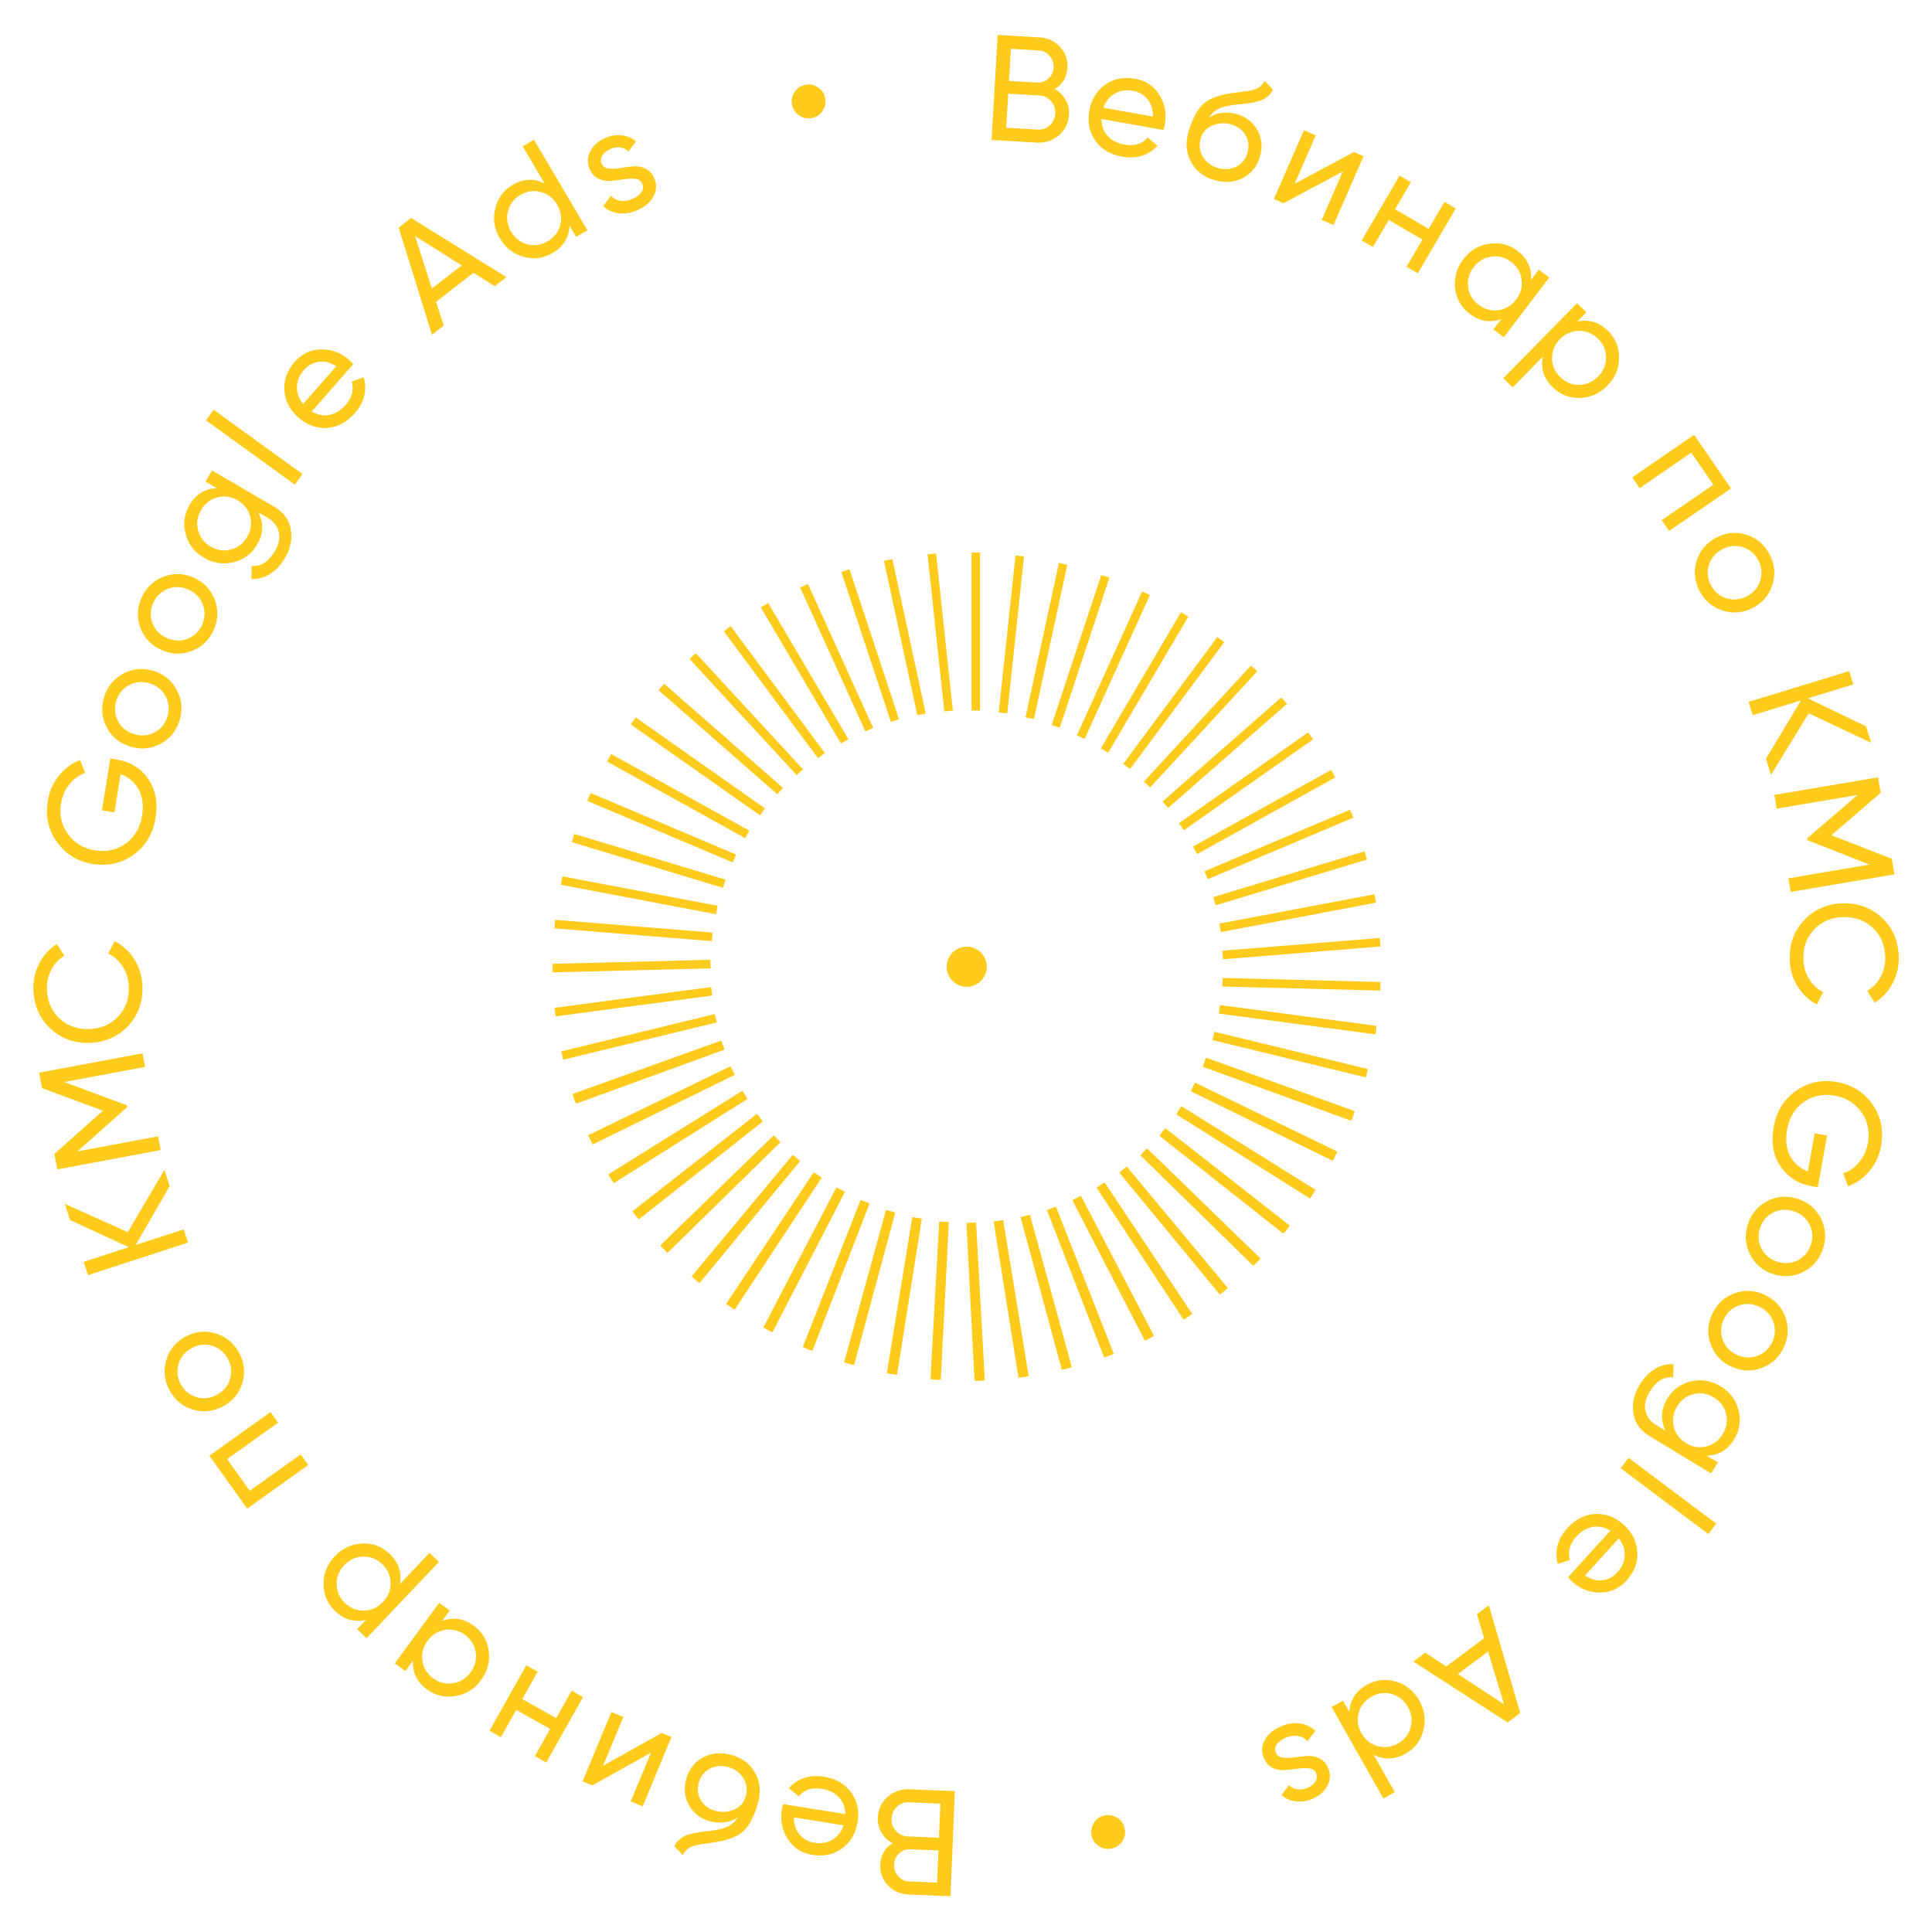 <svg width="180" height="180" viewBox="0 0 180 180" fill="none" xmlns="http://www.w3.org/2000/svg">
<path d="M83.157 171.724C82.718 171.491 82.376 171.168 82.132 170.756C81.878 170.344 81.762 169.877 81.783 169.355C81.816 168.572 82.118 167.925 82.69 167.417C83.262 166.908 83.945 166.67 84.737 166.702L88.962 166.877L88.557 176.669L84.641 176.507C83.876 176.475 83.239 176.192 82.728 175.657C82.218 175.122 81.978 174.477 82.009 173.722C82.045 172.855 82.428 172.188 83.157 171.724ZM84.691 175.29L87.307 175.398L87.43 172.404L84.815 172.296C84.404 172.279 84.053 172.41 83.762 172.687C83.47 172.965 83.315 173.313 83.298 173.733C83.281 174.143 83.411 174.499 83.688 174.8C83.956 175.11 84.29 175.273 84.691 175.29ZM84.687 167.919C84.249 167.901 83.874 168.04 83.563 168.335C83.252 168.631 83.087 169.002 83.069 169.45C83.05 169.888 83.189 170.268 83.484 170.588C83.77 170.908 84.127 171.077 84.556 171.095L87.48 171.215L87.611 168.04L84.687 167.919Z" fill="#FFCC1E"/>
<path d="M78.76 169.012C78.739 168.376 78.534 167.852 78.147 167.44C77.75 167.026 77.224 166.767 76.57 166.662C75.657 166.516 74.94 166.746 74.417 167.353L73.487 166.608C74.327 165.675 75.424 165.316 76.779 165.533C77.876 165.709 78.715 166.193 79.297 166.986C79.868 167.786 80.07 168.712 79.901 169.763C79.734 170.804 79.259 171.616 78.476 172.2C77.692 172.783 76.766 172.989 75.697 172.818C74.683 172.655 73.916 172.164 73.395 171.343C72.864 170.53 72.679 169.622 72.84 168.617C72.868 168.442 72.91 168.264 72.967 168.085L78.76 169.012ZM75.879 171.684C76.524 171.788 77.088 171.689 77.571 171.388C78.052 171.097 78.392 170.655 78.591 170.063L73.974 169.323C73.971 169.994 74.149 170.533 74.509 170.94C74.869 171.348 75.326 171.596 75.879 171.684Z" fill="#FFCC1E"/>
<path d="M68.178 163.51C69.174 163.793 69.903 164.354 70.363 165.193C70.824 166.032 70.908 166.967 70.615 168C70.289 169.149 69.872 169.987 69.364 170.512C68.847 171.035 67.996 171.4 66.812 171.607C66.598 171.643 66.309 171.688 65.945 171.739C65.572 171.789 65.299 171.828 65.126 171.856C64.95 171.894 64.75 171.949 64.526 172.021C64.299 172.102 64.119 172.206 63.986 172.333C63.842 172.467 63.718 172.631 63.614 172.825L62.824 172.018C62.892 171.882 62.966 171.758 63.047 171.645C63.125 171.541 63.225 171.443 63.348 171.352C63.459 171.267 63.558 171.193 63.644 171.13C63.73 171.067 63.863 171.008 64.043 170.953C64.213 170.904 64.339 170.867 64.424 170.842C64.499 170.815 64.649 170.785 64.872 170.751C65.086 170.715 65.234 170.689 65.316 170.673C65.386 170.664 65.552 170.643 65.814 170.611C66.073 170.587 66.233 170.57 66.294 170.558C66.979 170.471 67.503 170.333 67.867 170.146C68.222 169.955 68.52 169.671 68.763 169.294C68.374 169.572 67.94 169.735 67.46 169.783C66.981 169.831 66.526 169.794 66.095 169.672C65.251 169.432 64.618 168.943 64.198 168.202C63.768 167.46 63.682 166.635 63.939 165.728C64.199 164.812 64.729 164.142 65.528 163.719C66.325 163.305 67.208 163.235 68.178 163.51ZM69.264 165.681C68.954 165.167 68.485 164.82 67.857 164.642C67.228 164.463 66.657 164.51 66.143 164.781C65.621 165.05 65.277 165.477 65.111 166.06C64.941 166.662 64.999 167.207 65.287 167.697C65.564 168.192 66.021 168.53 66.658 168.711C67.233 168.874 67.806 168.838 68.377 168.602C68.937 168.373 69.301 167.962 69.469 167.37C69.642 166.759 69.574 166.196 69.264 165.681Z" fill="#FFCC1E"/>
<path d="M55.182 166.343L54.278 165.967L56.965 159.504L58.077 159.966L56.19 164.503L61.657 161.455L62.562 161.831L59.875 168.294L58.763 167.832L60.65 163.295L55.182 166.343Z" fill="#FFCC1E"/>
<path d="M46.667 161.849L45.605 161.252L49.033 155.149L50.095 155.745L48.662 158.296L51.824 160.072L53.256 157.52L54.318 158.116L50.891 164.22L49.829 163.624L51.255 161.085L48.093 159.31L46.667 161.849Z" fill="#FFCC1E"/>
<path d="M37.761 155.692L36.779 154.972L40.921 149.328L41.903 150.049L41.191 151.02C42.227 150.634 43.211 150.783 44.144 151.468C44.934 152.048 45.398 152.828 45.535 153.808C45.666 154.796 45.428 155.704 44.821 156.532C44.214 157.36 43.422 157.855 42.445 158.018C41.463 158.189 40.577 157.984 39.787 157.405C38.854 156.72 38.416 155.825 38.474 154.722L37.761 155.692ZM43.324 152.325C42.752 151.905 42.133 151.746 41.468 151.848C40.797 151.958 40.252 152.299 39.832 152.871C39.413 153.442 39.254 154.061 39.356 154.726C39.453 155.399 39.787 155.946 40.359 156.365C40.923 156.78 41.541 156.932 42.211 156.822C42.877 156.72 43.419 156.383 43.839 155.811C44.259 155.239 44.42 154.617 44.324 153.944C44.221 153.279 43.888 152.739 43.324 152.325Z" fill="#FFCC1E"/>
<path d="M31.224 150.103C30.513 149.429 30.154 148.593 30.147 147.596C30.133 146.607 30.48 145.739 31.186 144.994C31.892 144.249 32.743 143.853 33.739 143.806C34.728 143.766 35.578 144.084 36.289 144.758C37.13 145.554 37.452 146.496 37.257 147.584L40.011 144.677L40.895 145.515L34.154 152.629L33.27 151.791L34.098 150.917C33.022 151.17 32.064 150.899 31.224 150.103ZM35.592 145.717C35.084 145.236 34.494 145.004 33.821 145.022C33.141 145.047 32.558 145.317 32.07 145.832C31.582 146.346 31.347 146.94 31.365 147.613C31.377 148.293 31.637 148.874 32.145 149.355C32.66 149.843 33.257 150.075 33.936 150.05C34.609 150.032 35.189 149.765 35.677 149.25C36.165 148.735 36.403 148.138 36.392 147.458C36.374 146.785 36.107 146.205 35.592 145.717Z" fill="#FFCC1E"/>
<path d="M19.507 135.624L25.203 131.556L25.911 132.547L21.16 135.94L23.268 138.891L28.018 135.498L28.726 136.489L23.03 140.557L19.507 135.624Z" fill="#FFCC1E"/>
<path d="M20.07 124.227C21.038 124.515 21.769 125.109 22.264 126.009C22.758 126.909 22.868 127.844 22.592 128.816C22.312 129.779 21.718 130.51 20.811 131.009C19.903 131.508 18.967 131.618 18.004 131.338C17.036 131.05 16.305 130.456 15.81 129.556C15.316 128.657 15.206 127.721 15.482 126.75C15.757 125.778 16.349 125.043 17.256 124.544C18.164 124.045 19.102 123.939 20.07 124.227ZM21.221 126.582C20.884 125.969 20.392 125.568 19.745 125.38C19.099 125.192 18.465 125.269 17.843 125.611C17.222 125.953 16.817 126.447 16.629 127.093C16.441 127.74 16.516 128.37 16.853 128.983C17.186 129.588 17.675 129.985 18.322 130.173C18.968 130.36 19.602 130.284 20.224 129.942C20.846 129.6 21.25 129.106 21.438 128.46C21.626 127.813 21.553 127.187 21.221 126.582Z" fill="#FFCC1E"/>
<path d="M15.315 108.993L15.809 110.511L12.643 115.987L17.116 114.532L17.519 115.77L8.2 118.801L7.797 117.563L12.004 116.195L6.532 113.676L6.039 112.158L11.903 114.799L15.315 108.993Z" fill="#FFCC1E"/>
<path d="M3.649 99.937L13.281 98.133L13.519 99.399L5.991 100.809L11.825 102.978L11.855 103.144L7.216 107.274L14.73 105.867L14.97 107.147L5.337 108.951L5.066 107.506L9.583 103.484L3.92 101.382L3.649 99.937Z" fill="#FFCC1E"/>
<path d="M13.268 91.797C13.339 93.279 12.908 94.528 11.976 95.545C11.043 96.552 9.863 97.09 8.437 97.159C7.011 97.227 5.785 96.805 4.76 95.891C3.735 94.969 3.186 93.766 3.115 92.284C3.072 91.389 3.247 90.558 3.64 89.792C4.033 89.016 4.583 88.401 5.29 87.947L6.001 89.048C5.474 89.353 5.065 89.794 4.775 90.368C4.475 90.934 4.341 91.552 4.374 92.224C4.428 93.352 4.836 94.257 5.597 94.94C6.358 95.614 7.284 95.924 8.375 95.872C9.457 95.82 10.344 95.422 11.037 94.679C11.73 93.926 12.049 92.986 11.995 91.858C11.963 91.187 11.775 90.584 11.432 90.049C11.078 89.505 10.63 89.106 10.085 88.852L10.674 87.688C11.42 88.064 12.031 88.618 12.505 89.353C12.97 90.087 13.225 90.902 13.268 91.797Z" fill="#FFCC1E"/>
<path d="M10.279 70.663L10.859 70.757C12.122 70.96 13.102 71.563 13.801 72.564C14.491 73.564 14.721 74.778 14.491 76.206C14.253 77.68 13.573 78.823 12.449 79.635C11.318 80.436 10.052 80.724 8.651 80.498C7.251 80.272 6.144 79.602 5.331 78.488C4.51 77.363 4.217 76.073 4.452 74.617C4.596 73.723 4.944 72.938 5.498 72.261C6.042 71.583 6.697 71.098 7.462 70.805L7.934 72.016C7.364 72.207 6.877 72.559 6.473 73.071C6.062 73.572 5.802 74.158 5.693 74.831C5.515 75.937 5.733 76.903 6.346 77.73C6.951 78.555 7.788 79.054 8.856 79.226C9.925 79.398 10.876 79.188 11.709 78.594C12.544 77.991 13.053 77.123 13.235 75.99C13.391 75.022 13.282 74.201 12.909 73.526C12.526 72.85 11.967 72.387 11.233 72.136L10.66 75.688L9.499 75.501L10.279 70.663Z" fill="#FFCC1E"/>
<path d="M16.47 64.274C16.945 65.165 17.036 66.102 16.743 67.086C16.45 68.07 15.862 68.806 14.977 69.292C14.095 69.77 13.157 69.861 12.164 69.566C11.171 69.27 10.436 68.682 9.958 67.8C9.483 66.909 9.392 65.971 9.685 64.987C9.977 64.003 10.566 63.267 11.451 62.781C12.336 62.294 13.275 62.199 14.268 62.494C15.261 62.789 15.995 63.383 16.47 64.274ZM15.602 66.747C15.802 66.076 15.742 65.445 15.421 64.853C15.101 64.261 14.6 63.864 13.92 63.661C13.241 63.459 12.605 63.518 12.013 63.839C11.421 64.159 11.025 64.655 10.825 65.326C10.628 65.988 10.69 66.615 11.011 67.207C11.331 67.799 11.832 68.196 12.511 68.398C13.191 68.601 13.827 68.541 14.419 68.221C15.011 67.9 15.405 67.409 15.602 66.747Z" fill="#FFCC1E"/>
<path d="M19.989 55.826C20.356 56.766 20.336 57.708 19.93 58.651C19.524 59.594 18.853 60.255 17.917 60.635C16.985 61.005 16.044 60.986 15.092 60.576C14.141 60.166 13.479 59.495 13.108 58.563C12.741 57.623 12.761 56.681 13.167 55.738C13.573 54.795 14.244 54.134 15.18 53.754C16.116 53.375 17.059 53.39 18.011 53.8C18.962 54.21 19.622 54.885 19.989 55.826ZM18.837 58.18C19.114 57.537 19.128 56.903 18.879 56.278C18.631 55.652 18.18 55.199 17.529 54.919C16.877 54.638 16.239 54.622 15.614 54.871C14.988 55.12 14.537 55.566 14.26 56.209C13.987 56.843 13.975 57.473 14.223 58.098C14.472 58.724 14.922 59.177 15.574 59.458C16.225 59.738 16.864 59.754 17.489 59.505C18.115 59.256 18.564 58.815 18.837 58.18Z" fill="#FFCC1E"/>
<path d="M19.146 44.869L19.753 43.829L25.544 47.209C26.439 47.731 26.956 48.438 27.095 49.329C27.242 50.225 27.069 51.097 26.575 51.943C26.18 52.62 25.71 53.13 25.165 53.471C24.628 53.817 24.049 53.976 23.427 53.948L23.444 52.726C24.314 52.79 25.036 52.331 25.61 51.347C25.976 50.719 26.098 50.131 25.974 49.583C25.856 49.027 25.51 48.583 24.938 48.249L24.079 47.748C24.575 48.75 24.536 49.743 23.962 50.727C23.459 51.589 22.727 52.14 21.766 52.379C20.805 52.618 19.885 52.481 19.007 51.968C18.128 51.456 17.56 50.725 17.304 49.775C17.039 48.821 17.159 47.913 17.662 47.05C18.241 46.059 19.082 45.534 20.186 45.476L19.146 44.869ZM21.516 51.196C22.167 51.025 22.671 50.633 23.029 50.02C23.386 49.407 23.479 48.776 23.308 48.124C23.137 47.473 22.745 46.969 22.132 46.612C21.528 46.259 20.9 46.168 20.249 46.339C19.598 46.511 19.094 46.903 18.736 47.515C18.379 48.128 18.285 48.76 18.457 49.411C18.628 50.062 19.016 50.564 19.62 50.916C20.233 51.274 20.865 51.367 21.516 51.196Z" fill="#FFCC1E"/>
<path d="M27.471 45.153L19.19 39.164L19.904 38.177L28.185 44.166L27.471 45.153Z" fill="#FFCC1E"/>
<path d="M29.045 38.337C29.595 38.658 30.148 38.764 30.703 38.656C31.264 38.54 31.763 38.233 32.2 37.734C32.81 37.04 32.997 36.31 32.762 35.545L33.887 35.154C34.23 36.362 33.95 37.481 33.045 38.513C32.312 39.348 31.455 39.8 30.475 39.871C29.493 39.928 28.602 39.606 27.802 38.904C27.01 38.209 26.575 37.374 26.498 36.4C26.422 35.426 26.74 34.532 27.454 33.719C28.131 32.947 28.956 32.559 29.928 32.555C30.899 32.538 31.767 32.865 32.532 33.536C32.665 33.653 32.792 33.784 32.914 33.928L29.045 38.337ZM28.317 34.476C27.886 34.967 27.669 35.497 27.667 36.066C27.657 36.629 27.85 37.152 28.245 37.635L31.33 34.121C30.764 33.761 30.213 33.625 29.676 33.713C29.14 33.801 28.686 34.055 28.317 34.476Z" fill="#FFCC1E"/>
<path d="M46.092 26.668L44.116 25.418L40.628 28.117L41.341 30.343L40.245 31.192L37.139 21.204L38.301 20.305L47.188 25.82L46.092 26.668ZM40.237 26.879L43.016 24.729L38.665 21.988L40.237 26.879Z" fill="#FFCC1E"/>
<path d="M48.697 13.631L49.746 13.012L54.726 21.453L53.677 22.072L53.065 21.035C53.012 22.139 52.487 22.985 51.49 23.573C50.646 24.071 49.747 24.19 48.791 23.93C47.831 23.662 47.09 23.086 46.569 22.202C46.047 21.317 45.903 20.394 46.138 19.433C46.367 18.463 46.904 17.729 47.748 17.231C48.745 16.642 49.739 16.592 50.731 17.08L48.697 13.631ZM51.025 22.482C51.636 22.121 52.026 21.615 52.194 20.963C52.357 20.303 52.259 19.668 51.898 19.057C51.538 18.446 51.032 18.057 50.38 17.889C49.723 17.713 49.089 17.805 48.478 18.165C47.876 18.521 47.492 19.029 47.329 19.689C47.161 20.34 47.257 20.972 47.618 21.583C47.978 22.194 48.487 22.587 49.143 22.763C49.795 22.931 50.422 22.837 51.025 22.482Z" fill="#FFCC1E"/>
<path d="M56.068 15.266C56.178 15.513 56.391 15.659 56.707 15.702C57.019 15.737 57.37 15.723 57.761 15.661C58.149 15.59 58.544 15.537 58.947 15.5C59.346 15.455 59.731 15.518 60.104 15.689C60.473 15.852 60.754 16.151 60.948 16.585C61.206 17.165 61.188 17.73 60.892 18.281C60.604 18.828 60.111 19.258 59.412 19.569C58.79 19.847 58.196 19.948 57.631 19.873C57.066 19.798 56.59 19.576 56.201 19.208L56.914 18.23C57.154 18.492 57.454 18.649 57.815 18.703C58.176 18.756 58.553 18.696 58.945 18.521C59.311 18.358 59.583 18.154 59.761 17.912C59.935 17.66 59.956 17.385 59.823 17.087C59.713 16.84 59.502 16.699 59.19 16.664C58.874 16.621 58.523 16.635 58.135 16.705C57.744 16.767 57.347 16.817 56.944 16.853C56.541 16.89 56.156 16.826 55.787 16.664C55.418 16.501 55.139 16.207 54.949 15.781C54.702 15.227 54.711 14.675 54.978 14.127C55.253 13.576 55.715 13.155 56.362 12.866C56.882 12.635 57.396 12.549 57.903 12.609C58.415 12.656 58.866 12.844 59.257 13.17L58.557 14.111C58.084 13.668 57.506 13.598 56.824 13.902C56.509 14.043 56.274 14.239 56.121 14.491C55.964 14.735 55.946 14.993 56.068 15.266Z" fill="#FFCC1E"/>
<path d="M76.633 10.339C76.396 10.697 76.062 10.915 75.631 10.996C75.2 11.076 74.804 10.993 74.445 10.747C74.086 10.5 73.866 10.162 73.786 9.73C73.705 9.299 73.789 8.909 74.037 8.558C74.284 8.199 74.623 7.979 75.054 7.899C75.485 7.819 75.876 7.903 76.226 8.151C76.583 8.388 76.802 8.722 76.882 9.153C76.963 9.585 76.88 9.98 76.633 10.339Z" fill="#FFCC1E"/>
<path d="M98.266 8.295C98.701 8.536 99.037 8.864 99.274 9.28C99.521 9.697 99.629 10.166 99.598 10.687C99.552 11.47 99.239 12.111 98.657 12.61C98.076 13.108 97.39 13.334 96.598 13.288L92.377 13.039L92.953 3.256L96.867 3.486C97.63 3.531 98.263 3.826 98.764 4.37C99.265 4.913 99.493 5.562 99.449 6.317C99.398 7.184 99.004 7.843 98.266 8.295ZM96.795 4.702L94.181 4.549L94.005 7.539L96.619 7.693C97.029 7.717 97.382 7.593 97.679 7.321C97.975 7.048 98.136 6.703 98.16 6.283C98.184 5.873 98.061 5.516 97.789 5.21C97.527 4.895 97.195 4.726 96.795 4.702ZM96.67 12.072C97.108 12.098 97.485 11.966 97.801 11.676C98.117 11.386 98.288 11.017 98.315 10.57C98.341 10.132 98.209 9.75 97.919 9.425C97.639 9.1 97.285 8.924 96.856 8.899L93.936 8.727L93.749 11.9L96.67 12.072Z" fill="#FFCC1E"/>
<path d="M102.615 11.083C102.625 11.72 102.82 12.248 103.201 12.666C103.59 13.087 104.111 13.355 104.764 13.471C105.673 13.633 106.395 13.416 106.928 12.819L107.845 13.579C106.989 14.498 105.885 14.837 104.535 14.596C103.441 14.402 102.611 13.903 102.043 13.1C101.486 12.29 101.3 11.361 101.487 10.313C101.672 9.275 102.161 8.471 102.955 7.901C103.749 7.332 104.678 7.142 105.744 7.332C106.755 7.512 107.513 8.017 108.02 8.847C108.537 9.669 108.706 10.581 108.528 11.582C108.496 11.757 108.451 11.934 108.39 12.112L102.615 11.083ZM105.543 8.462C104.9 8.347 104.334 8.436 103.846 8.728C103.359 9.011 103.011 9.447 102.802 10.036L107.406 10.856C107.421 10.186 107.252 9.644 106.899 9.23C106.546 8.816 106.094 8.56 105.543 8.462Z" fill="#FFCC1E"/>
<path d="M113.099 16.769C112.108 16.469 111.389 15.896 110.943 15.049C110.498 14.202 110.43 13.265 110.741 12.238C111.087 11.094 111.519 10.264 112.036 9.748C112.562 9.235 113.419 8.884 114.607 8.698C114.821 8.665 115.111 8.626 115.476 8.581C115.85 8.538 116.123 8.504 116.297 8.478C116.473 8.444 116.674 8.392 116.899 8.324C117.128 8.247 117.309 8.146 117.445 8.021C117.592 7.89 117.718 7.729 117.825 7.537L118.601 8.357C118.531 8.491 118.455 8.615 118.372 8.726C118.292 8.829 118.19 8.925 118.066 9.014C117.953 9.097 117.853 9.169 117.766 9.23C117.679 9.292 117.545 9.349 117.363 9.401C117.193 9.447 117.066 9.481 116.981 9.504C116.905 9.53 116.755 9.558 116.531 9.588C116.317 9.62 116.168 9.644 116.086 9.658C116.015 9.666 115.849 9.684 115.587 9.711C115.328 9.73 115.167 9.745 115.106 9.756C114.42 9.831 113.893 9.959 113.526 10.141C113.168 10.325 112.865 10.604 112.615 10.977C113.009 10.706 113.446 10.55 113.926 10.511C114.407 10.471 114.861 10.516 115.29 10.645C116.129 10.9 116.753 11.4 117.161 12.148C117.577 12.898 117.649 13.724 117.376 14.627C117.1 15.538 116.559 16.198 115.752 16.607C114.948 17.007 114.064 17.061 113.099 16.769ZM112.051 14.58C112.352 15.1 112.815 15.455 113.44 15.644C114.065 15.833 114.637 15.797 115.156 15.534C115.683 15.274 116.034 14.854 116.21 14.274C116.391 13.675 116.342 13.129 116.063 12.635C115.795 12.134 115.344 11.788 114.709 11.596C114.138 11.423 113.564 11.449 112.989 11.675C112.425 11.894 112.054 12.299 111.875 12.888C111.692 13.496 111.75 14.059 112.051 14.58Z" fill="#FFCC1E"/>
<path d="M126.142 14.164L127.04 14.556L124.24 20.972L123.137 20.49L125.102 15.986L119.583 18.939L118.684 18.547L121.485 12.131L122.588 12.613L120.622 17.117L126.142 14.164Z" fill="#FFCC1E"/>
<path d="M134.577 18.808L135.629 19.423L132.095 25.465L131.044 24.851L132.521 22.325L129.39 20.494L127.913 23.02L126.862 22.405L130.396 16.363L131.447 16.977L129.977 19.491L133.107 21.322L134.577 18.808Z" fill="#FFCC1E"/>
<path d="M143.374 25.119L144.343 25.857L140.103 31.427L139.134 30.689L139.863 29.731C138.821 30.099 137.839 29.932 136.918 29.231C136.139 28.638 135.689 27.85 135.569 26.867C135.455 25.877 135.708 24.973 136.33 24.156C136.952 23.339 137.753 22.858 138.732 22.712C139.717 22.558 140.599 22.778 141.379 23.372C142.3 24.073 142.722 24.975 142.645 26.077L143.374 25.119ZM137.753 28.389C138.318 28.819 138.933 28.988 139.601 28.898C140.273 28.8 140.824 28.469 141.254 27.904C141.684 27.34 141.853 26.724 141.763 26.057C141.678 25.383 141.353 24.831 140.789 24.401C140.232 23.977 139.617 23.814 138.944 23.912C138.277 24.002 137.729 24.33 137.299 24.894C136.87 25.458 136.697 26.078 136.782 26.752C136.873 27.419 137.196 27.965 137.753 28.389Z" fill="#FFCC1E"/>
<path d="M149.812 30.823C150.512 31.509 150.856 32.35 150.846 33.347C150.842 34.337 150.48 35.199 149.761 35.931C149.042 36.664 148.184 37.045 147.188 37.074C146.198 37.096 145.354 36.764 144.654 36.078C143.828 35.267 143.522 34.32 143.737 33.235L140.932 36.093L140.063 35.24L146.927 28.246L147.797 29.099L146.953 29.958C148.033 29.724 148.986 30.012 149.812 30.823ZM145.368 35.131C145.868 35.621 146.454 35.863 147.127 35.857C147.807 35.844 148.395 35.584 148.892 35.078C149.389 34.572 149.634 33.982 149.628 33.309C149.628 32.629 149.378 32.044 148.879 31.554C148.373 31.057 147.78 30.815 147.1 30.828C146.427 30.834 145.842 31.09 145.345 31.597C144.848 32.103 144.599 32.696 144.599 33.376C144.605 34.049 144.862 34.634 145.368 35.131Z" fill="#FFCC1E"/>
<path d="M161.274 45.504L155.508 49.472L154.817 48.468L159.627 45.159L157.571 42.172L152.762 45.481L152.071 44.478L157.838 40.51L161.274 45.504Z" fill="#FFCC1E"/>
<path d="M160.512 56.89C159.549 56.585 158.828 55.978 158.35 55.07C157.871 54.162 157.778 53.224 158.07 52.258C158.367 51.3 158.973 50.579 159.89 50.096C160.806 49.613 161.744 49.52 162.702 49.816C163.665 50.121 164.385 50.728 164.864 51.636C165.343 52.544 165.436 53.482 165.143 54.448C164.851 55.415 164.247 56.139 163.33 56.623C162.414 57.106 161.474 57.195 160.512 56.89ZM159.402 54.515C159.729 55.134 160.213 55.543 160.856 55.742C161.499 55.942 162.135 55.876 162.762 55.545C163.39 55.214 163.803 54.727 164.002 54.084C164.201 53.441 164.138 52.81 163.811 52.191C163.489 51.58 163.007 51.175 162.364 50.976C161.721 50.777 161.085 50.843 160.458 51.173C159.83 51.504 159.417 51.991 159.218 52.634C159.019 53.277 159.08 53.904 159.402 54.515Z" fill="#FFCC1E"/>
<path d="M164.999 72.204L164.532 70.678L167.793 65.259L163.295 66.635L162.914 65.39L172.285 62.522L172.666 63.767L168.436 65.062L173.862 67.677L174.329 69.203L168.512 66.459L164.999 72.204Z" fill="#FFCC1E"/>
<path d="M176.505 81.463L166.842 83.098L166.627 81.828L174.178 80.551L168.384 78.279L168.356 78.114L173.066 74.065L165.529 75.34L165.312 74.057L174.975 72.422L175.22 73.871L170.633 77.814L176.259 80.014L176.505 81.463Z" fill="#FFCC1E"/>
<path d="M166.745 89.434C166.7 87.951 167.152 86.709 168.102 85.709C169.053 84.718 170.241 84.201 171.669 84.158C173.096 84.114 174.314 84.558 175.323 85.489C176.332 86.43 176.859 87.641 176.904 89.125C176.932 90.02 176.742 90.848 176.336 91.607C175.929 92.376 175.369 92.981 174.654 93.423L173.962 92.31C174.494 92.013 174.911 91.58 175.211 91.011C175.521 90.451 175.665 89.835 175.645 89.163C175.61 88.034 175.219 87.122 174.469 86.425C173.72 85.739 172.799 85.412 171.708 85.445C170.626 85.478 169.732 85.86 169.025 86.591C168.32 87.332 167.984 88.266 168.018 89.395C168.039 90.067 168.216 90.673 168.55 91.214C168.894 91.764 169.335 92.17 169.876 92.434L169.266 93.587C168.526 93.199 167.926 92.633 167.464 91.891C167.012 91.149 166.772 90.329 166.745 89.434Z" fill="#FFCC1E"/>
<path d="M169.363 110.617L168.784 110.513C167.525 110.287 166.556 109.668 165.874 108.655C165.202 107.643 164.994 106.425 165.249 105.001C165.512 103.531 166.213 102.4 167.35 101.608C168.495 100.828 169.766 100.562 171.162 100.812C172.559 101.063 173.654 101.752 174.447 102.88C175.248 104.019 175.519 105.315 175.258 106.766C175.099 107.657 174.736 108.436 174.171 109.103C173.615 109.771 172.952 110.245 172.181 110.524L171.731 109.306C172.304 109.124 172.797 108.781 173.21 108.277C173.63 107.783 173.9 107.201 174.021 106.53C174.218 105.428 174.017 104.458 173.418 103.62C172.829 102.784 172.001 102.271 170.935 102.08C169.869 101.889 168.915 102.083 168.072 102.662C167.227 103.25 166.703 104.11 166.5 105.24C166.328 106.204 166.422 107.027 166.783 107.708C167.154 108.391 167.705 108.864 168.435 109.128L169.07 105.586L170.227 105.793L169.363 110.617Z" fill="#FFCC1E"/>
<path d="M163.061 116.896C162.602 115.997 162.527 115.058 162.837 114.079C163.147 113.101 163.748 112.376 164.642 111.905C165.532 111.443 166.471 111.368 167.459 111.681C168.446 111.993 169.171 112.595 169.633 113.485C170.093 114.384 170.167 115.323 169.858 116.302C169.548 117.281 168.946 118.006 168.053 118.477C167.16 118.948 166.219 119.027 165.232 118.714C164.244 118.402 163.52 117.796 163.061 116.896ZM163.972 114.439C163.76 115.106 163.81 115.738 164.12 116.336C164.43 116.933 164.923 117.339 165.599 117.553C166.276 117.767 166.912 117.719 167.51 117.409C168.107 117.099 168.512 116.61 168.723 115.943C168.932 115.285 168.881 114.657 168.571 114.059C168.26 113.462 167.767 113.056 167.091 112.842C166.415 112.628 165.778 112.676 165.18 112.986C164.583 113.296 164.18 113.78 163.972 114.439Z" fill="#FFCC1E"/>
<path d="M159.395 125.282C159.044 124.335 159.08 123.394 159.503 122.458C159.925 121.522 160.608 120.873 161.55 120.51C162.488 120.156 163.43 120.192 164.374 120.618C165.318 121.044 165.967 121.727 166.322 122.665C166.672 123.612 166.636 124.553 166.214 125.489C165.791 126.425 165.109 127.074 164.166 127.437C163.224 127.8 162.281 127.768 161.337 127.342C160.393 126.916 159.745 126.229 159.395 125.282ZM160.587 122.948C160.299 123.586 160.274 124.22 160.512 124.849C160.75 125.479 161.192 125.94 161.838 126.232C162.485 126.524 163.123 126.551 163.752 126.313C164.382 126.075 164.841 125.637 165.129 124.999C165.414 124.37 165.437 123.74 165.199 123.111C164.961 122.481 164.519 122.02 163.872 121.728C163.226 121.436 162.588 121.409 161.958 121.647C161.328 121.885 160.871 122.318 160.587 122.948Z" fill="#FFCC1E"/>
<path d="M160.046 136.252L159.421 137.281L153.689 133.8C152.803 133.263 152.299 132.547 152.175 131.653C152.044 130.754 152.233 129.886 152.742 129.049C153.148 128.378 153.627 127.878 154.178 127.546C154.721 127.21 155.303 127.061 155.924 127.099L155.886 128.321C155.017 128.241 154.287 128.688 153.696 129.661C153.318 130.283 153.186 130.869 153.3 131.419C153.409 131.977 153.747 132.427 154.314 132.771L155.163 133.287C154.685 132.276 154.742 131.284 155.333 130.311C155.851 129.457 156.593 128.919 157.557 128.697C158.522 128.475 159.439 128.628 160.309 129.156C161.179 129.684 161.733 130.425 161.973 131.379C162.221 132.337 162.086 133.243 161.567 134.097C160.971 135.078 160.121 135.588 159.016 135.627L160.046 136.252ZM157.786 129.885C157.133 130.044 156.621 130.427 156.253 131.034C155.885 131.64 155.781 132.27 155.941 132.924C156.101 133.578 156.484 134.089 157.09 134.457C157.688 134.82 158.314 134.922 158.968 134.762C159.622 134.603 160.133 134.22 160.501 133.613C160.87 133.007 160.974 132.377 160.814 131.723C160.654 131.069 160.275 130.56 159.677 130.197C159.07 129.829 158.44 129.725 157.786 129.885Z" fill="#FFCC1E"/>
<path d="M151.726 135.821L159.901 141.955L159.17 142.929L150.995 136.795L151.726 135.821Z" fill="#FFCC1E"/>
<path d="M150.033 142.609C149.489 142.278 148.938 142.163 148.381 142.262C147.818 142.368 147.314 142.666 146.868 143.157C146.247 143.84 146.047 144.567 146.268 145.336L145.136 145.707C144.814 144.493 145.115 143.379 146.037 142.364C146.784 141.542 147.649 141.104 148.631 141.051C149.613 141.011 150.498 141.348 151.286 142.064C152.066 142.773 152.486 143.616 152.546 144.591C152.606 145.566 152.271 146.454 151.543 147.255C150.852 148.015 150.021 148.388 149.049 148.375C148.078 148.375 147.216 148.033 146.463 147.348C146.332 147.229 146.207 147.096 146.087 146.95L150.033 142.609ZM150.693 146.483C151.133 145.999 151.359 145.473 151.371 144.904C151.391 144.342 151.207 143.815 150.821 143.325L147.675 146.785C148.235 147.155 148.783 147.301 149.321 147.222C149.859 147.144 150.317 146.897 150.693 146.483Z" fill="#FFCC1E"/>
<path d="M132.785 153.977L134.739 155.262L138.274 152.625L137.599 150.386L138.71 149.557L141.641 159.597L140.463 160.476L131.674 154.806L132.785 153.977ZM138.643 153.869L135.826 155.97L140.128 158.787L138.643 153.869Z" fill="#FFCC1E"/>
<path d="M129.952 166.967L128.892 167.567L124.061 159.041L125.121 158.441L125.714 159.488C125.786 158.385 126.326 157.548 127.333 156.978C128.186 156.495 129.087 156.391 130.038 156.668C130.993 156.953 131.724 157.542 132.23 158.435C132.736 159.328 132.863 160.254 132.612 161.211C132.366 162.177 131.816 162.901 130.963 163.385C129.956 163.955 128.961 163.988 127.978 163.483L129.952 166.967ZM127.779 158.077C127.162 158.427 126.763 158.926 126.584 159.575C126.409 160.231 126.496 160.869 126.846 161.486C127.196 162.103 127.695 162.501 128.344 162.681C128.997 162.868 129.632 162.787 130.25 162.437C130.859 162.092 131.251 161.591 131.425 160.934C131.605 160.286 131.52 159.653 131.17 159.035C130.82 158.418 130.319 158.016 129.665 157.828C129.017 157.649 128.388 157.732 127.779 158.077Z" fill="#FFCC1E"/>
<path d="M122.61 165.204C122.504 164.954 122.294 164.806 121.979 164.757C121.668 164.717 121.316 164.724 120.924 164.779C120.535 164.843 120.139 164.89 119.736 164.919C119.336 164.957 118.952 164.887 118.582 164.71C118.216 164.541 117.94 164.237 117.754 163.799C117.506 163.215 117.535 162.65 117.84 162.104C118.137 161.562 118.638 161.142 119.342 160.842C119.969 160.576 120.565 160.485 121.128 160.57C121.691 160.655 122.164 160.885 122.547 161.26L121.816 162.225C121.582 161.96 121.284 161.797 120.924 161.737C120.564 161.677 120.186 161.731 119.791 161.899C119.422 162.056 119.146 162.254 118.964 162.494C118.786 162.742 118.76 163.017 118.888 163.317C118.994 163.566 119.202 163.711 119.514 163.751C119.828 163.8 120.18 163.792 120.569 163.729C120.961 163.673 121.359 163.631 121.762 163.602C122.166 163.572 122.55 163.642 122.916 163.811C123.282 163.98 123.556 164.279 123.739 164.709C123.976 165.267 123.957 165.818 123.68 166.361C123.396 166.908 122.927 167.32 122.274 167.598C121.75 167.821 121.235 167.897 120.729 167.828C120.218 167.772 119.77 167.577 119.385 167.244L120.101 166.315C120.567 166.767 121.143 166.846 121.831 166.554C122.148 166.419 122.386 166.227 122.544 165.977C122.705 165.736 122.727 165.478 122.61 165.204Z" fill="#FFCC1E"/>
<path d="M101.962 169.769C102.205 169.416 102.543 169.203 102.976 169.13C103.408 169.057 103.802 169.147 104.157 169.4C104.512 169.652 104.726 169.995 104.798 170.428C104.871 170.86 104.781 171.249 104.526 171.595C104.274 171.95 103.931 172.164 103.499 172.236C103.066 172.309 102.677 172.218 102.331 171.964C101.978 171.721 101.765 171.383 101.692 170.95C101.619 170.518 101.709 170.124 101.962 169.769Z" fill="#FFCC1E"/>
<circle cx="90.068" cy="90.069" r="1.87" fill="#FFCC1E"/>
<path d="M112.334 98.638L126.167 103.672L125.893 104.424L112.061 99.389L112.334 98.638Z" fill="#FFCC1E"/>
<path d="M111.297 100.954L124.516 107.43L124.164 108.148L110.945 101.673L111.297 100.954Z" fill="#FFCC1E"/>
<path d="M110.019 103.148L122.476 110.99L122.05 111.667L109.593 103.825L110.019 103.148Z" fill="#FFCC1E"/>
<path d="M108.516 105.193L120.069 114.315L119.573 114.942L108.02 105.821L108.516 105.193Z" fill="#FFCC1E"/>
<path d="M106.804 107.067L117.323 117.364L116.763 117.936L106.244 107.638L106.804 107.067Z" fill="#FFCC1E"/>
<path d="M104.903 108.748L114.268 120.105L113.651 120.614L104.285 109.257L104.903 108.748Z" fill="#FFCC1E"/>
<path d="M102.833 110.218L110.939 122.505L110.272 122.946L102.166 110.659L102.833 110.218Z" fill="#FFCC1E"/>
<path d="M100.62 111.46L107.375 124.538L106.664 124.906L99.909 111.827L100.62 111.46Z" fill="#FFCC1E"/>
<path d="M98.286 112.46L103.614 126.182L102.868 126.471L97.541 112.749L98.286 112.46Z" fill="#FFCC1E"/>
<path d="M95.86 113.206L99.701 127.416L98.928 127.625L95.088 113.415L95.86 113.206Z" fill="#FFCC1E"/>
<path d="M93.369 113.69L95.678 128.228L94.888 128.354L92.579 113.816L93.369 113.69Z" fill="#FFCC1E"/>
<path d="M90.84 113.907L91.591 128.608L90.792 128.649L90.041 113.948L90.84 113.907Z" fill="#FFCC1E"/>
<path d="M88.302 113.854L87.488 128.551L86.689 128.507L87.503 113.81L88.302 113.854Z" fill="#FFCC1E"/>
<path d="M85.784 113.532L83.414 128.06L82.624 127.931L84.995 113.403L85.784 113.532Z" fill="#FFCC1E"/>
<path d="M83.315 112.944L79.415 127.138L78.643 126.926L82.544 112.732L83.315 112.944Z" fill="#FFCC1E"/>
<path d="M80.922 112.097L75.536 125.796L74.792 125.504L80.178 111.804L80.922 112.097Z" fill="#FFCC1E"/>
<path d="M78.633 111.001L71.822 124.05L71.113 123.68L77.924 110.631L78.633 111.001Z" fill="#FFCC1E"/>
<path d="M76.473 109.668L68.315 121.92L67.649 121.477L75.807 109.224L76.473 109.668Z" fill="#FFCC1E"/>
<path d="M74.467 108.112L65.053 119.429L64.438 118.917L73.852 107.601L74.467 108.112Z" fill="#FFCC1E"/>
<path d="M72.637 106.353L62.075 116.605L61.518 116.031L72.08 105.779L72.637 106.353Z" fill="#FFCC1E"/>
<path d="M71.005 104.41L59.413 113.482L58.92 112.852L70.512 103.78L71.005 104.41Z" fill="#FFCC1E"/>
<path d="M69.588 102.303L57.099 110.093L56.675 109.414L69.165 101.624L69.588 102.303Z" fill="#FFCC1E"/>
<path d="M68.404 100.059L55.157 106.478L54.808 105.758L68.055 99.339L68.404 100.059Z" fill="#FFCC1E"/>
<path d="M67.464 97.701L53.61 102.676L53.34 101.923L67.193 96.948L67.464 97.701Z" fill="#FFCC1E"/>
<path d="M66.78 95.256L52.476 98.732L52.287 97.955L66.591 94.479L66.78 95.256Z" fill="#FFCC1E"/>
<path d="M66.359 92.753L51.767 94.69L51.662 93.897L66.254 91.96L66.359 92.753Z" fill="#FFCC1E"/>
<path d="M66.207 90.219L51.492 90.595L51.471 89.796L66.187 89.42L66.207 90.219Z" fill="#FFCC1E"/>
<path d="M66.325 87.684L51.653 86.495L51.718 85.697L66.389 86.886L66.325 87.684Z" fill="#FFCC1E"/>
<path d="M66.711 85.175L52.249 82.434L52.398 81.648L66.86 84.389L66.711 85.175Z" fill="#FFCC1E"/>
<path d="M67.362 82.722L53.273 78.46L53.504 77.695L67.594 81.956L67.362 82.722Z" fill="#FFCC1E"/>
<path d="M68.27 80.351L54.712 74.617L55.024 73.88L68.581 79.615L68.27 80.351Z" fill="#FFCC1E"/>
<path d="M69.424 78.091L56.553 70.949L56.941 70.249L69.812 77.391L69.424 78.091Z" fill="#FFCC1E"/>
<path d="M70.812 75.966L58.772 67.497L59.232 66.843L71.272 75.312L70.812 75.966Z" fill="#FFCC1E"/>
<path d="M72.418 74L61.345 64.3L61.873 63.699L72.945 73.398L72.418 74Z" fill="#FFCC1E"/>
<path d="M74.223 72.216L64.244 61.395L64.832 60.853L74.811 71.674L74.223 72.216Z" fill="#FFCC1E"/>
<path d="M76.208 70.634L67.435 58.814L68.077 58.337L76.85 70.157L76.208 70.634Z" fill="#FFCC1E"/>
<path d="M78.35 69.271L70.881 56.587L71.571 56.181L79.039 68.865L78.35 69.271Z" fill="#FFCC1E"/>
<path d="M80.624 68.144L74.545 54.738L75.274 54.408L81.353 67.814L80.624 68.144Z" fill="#FFCC1E"/>
<path d="M83.005 67.265L78.385 53.289L79.144 53.038L83.764 67.014L83.005 67.265Z" fill="#FFCC1E"/>
<path d="M85.466 66.644L82.356 52.256L83.138 52.087L86.248 66.475L85.466 66.644Z" fill="#FFCC1E"/>
<path d="M87.979 66.287L86.415 51.651L87.211 51.566L88.775 66.202L87.979 66.287Z" fill="#FFCC1E"/>
<path d="M90.516 66.2L90.516 51.48L91.316 51.48L91.316 66.2L90.516 66.2Z" fill="#FFCC1E"/>
<path d="M93.047 66.382L94.611 51.746L95.407 51.831L93.843 66.467L93.047 66.382Z" fill="#FFCC1E"/>
<path d="M95.545 66.833L98.655 52.445L99.437 52.614L96.327 67.002L95.545 66.833Z" fill="#FFCC1E"/>
<path d="M97.981 67.546L102.602 53.57L103.361 53.821L98.741 67.797L97.981 67.546Z" fill="#FFCC1E"/>
<path d="M100.328 68.514L106.407 55.107L107.135 55.438L101.057 68.844L100.328 68.514Z" fill="#FFCC1E"/>
<path d="M102.558 69.725L110.027 57.041L110.716 57.447L103.248 70.131L102.558 69.725Z" fill="#FFCC1E"/>
<path d="M104.647 71.167L113.421 59.347L114.063 59.824L105.29 71.644L104.647 71.167Z" fill="#FFCC1E"/>
<path d="M106.571 72.823L116.551 62.002L117.139 62.544L107.159 73.365L106.571 72.823Z" fill="#FFCC1E"/>
<path d="M108.309 74.673L119.381 64.973L119.908 65.575L108.836 75.275L108.309 74.673Z" fill="#FFCC1E"/>
<path d="M109.84 76.698L121.88 68.229L122.34 68.883L110.3 77.352L109.84 76.698Z" fill="#FFCC1E"/>
<path d="M111.147 78.873L124.018 71.731L124.406 72.431L111.535 79.573L111.147 78.873Z" fill="#FFCC1E"/>
<path d="M112.216 81.176L125.773 75.442L126.085 76.178L112.527 81.912L112.216 81.176Z" fill="#FFCC1E"/>
<path d="M113.034 83.579L127.123 79.317L127.355 80.083L113.265 84.344L113.034 83.579Z" fill="#FFCC1E"/>
<path d="M113.592 86.054L128.055 83.313L128.204 84.099L113.741 86.84L113.592 86.054Z" fill="#FFCC1E"/>
<path d="M113.884 88.576L128.556 87.387L128.621 88.184L113.949 89.373L113.884 88.576Z" fill="#FFCC1E"/>
<path d="M113.907 91.114L128.622 91.49L128.602 92.29L113.886 91.914L113.907 91.114Z" fill="#FFCC1E"/>
<path d="M113.66 93.64L128.252 95.577L128.147 96.37L113.554 94.433L113.66 93.64Z" fill="#FFCC1E"/>
<path d="M113.146 96.126L127.449 99.602L127.261 100.379L112.957 96.903L113.146 96.126Z" fill="#FFCC1E"/>
<path d="M112.371 98.543L126.224 103.519L125.954 104.272L112.1 99.296L112.371 98.543Z" fill="#FFCC1E"/>
<path d="M111.343 100.864L124.59 107.283L124.241 108.003L110.994 101.584L111.343 100.864Z" fill="#FFCC1E"/>
<path d="M110.075 103.062L122.565 110.852L122.141 111.531L109.651 103.741L110.075 103.062Z" fill="#FFCC1E"/>
<path d="M108.58 105.114L120.172 114.187L119.679 114.817L108.087 105.744L108.58 105.114Z" fill="#FFCC1E"/>
<path d="M106.876 106.995L117.439 117.248L116.882 117.822L106.319 107.569L106.876 106.995Z" fill="#FFCC1E"/>
<path d="M104.982 108.685L114.396 120.001L113.781 120.513L104.367 109.196L104.982 108.685Z" fill="#FFCC1E"/>
<path d="M102.919 110.163L111.077 122.416L110.411 122.859L102.253 110.607L102.919 110.163Z" fill="#FFCC1E"/>
<path d="M100.711 111.415L107.521 124.465L106.812 124.835L100.001 111.785L100.711 111.415Z" fill="#FFCC1E"/>
<path d="M98.382 112.424L103.768 126.124L103.023 126.416L97.637 112.717L98.382 112.424Z" fill="#FFCC1E"/>
<path d="M95.959 113.181L99.859 127.375L99.088 127.587L95.187 113.393L95.959 113.181Z" fill="#FFCC1E"/>
<path d="M93.469 113.676L95.84 128.204L95.05 128.333L92.68 113.805L93.469 113.676Z" fill="#FFCC1E"/>
<path d="M90.941 113.903L91.755 128.601L90.957 128.645L90.142 113.948L90.941 113.903Z" fill="#FFCC1E"/>
<path d="M88.403 113.861L87.652 128.562L86.853 128.521L87.604 113.82L88.403 113.861Z" fill="#FFCC1E"/>
<path d="M85.884 113.549L83.575 128.087L82.785 127.962L85.094 113.424L85.884 113.549Z" fill="#FFCC1E"/>
<path d="M83.413 112.972L79.573 127.183L78.8 126.974L82.64 112.764L83.413 112.972Z" fill="#FFCC1E"/>
<path d="M81.016 112.136L75.689 125.858L74.943 125.568L80.27 111.846L81.016 112.136Z" fill="#FFCC1E"/>
<path d="M78.722 111.05L71.967 124.128L71.256 123.761L78.011 110.682L78.722 111.05Z" fill="#FFCC1E"/>
<path d="M76.557 109.726L68.451 122.012L67.783 121.572L75.889 109.285L76.557 109.726Z" fill="#FFCC1E"/>
<path d="M74.544 108.179L65.178 119.535L64.561 119.026L73.927 107.67L74.544 108.179Z" fill="#FFCC1E"/>
<path d="M72.707 106.427L62.188 116.725L61.629 116.153L72.147 105.856L72.707 106.427Z" fill="#FFCC1E"/>
<path d="M71.066 104.49L59.513 113.612L59.017 112.984L70.571 103.862L71.066 104.49Z" fill="#FFCC1E"/>
<path d="M69.641 102.39L57.184 110.233L56.758 109.556L69.215 101.713L69.641 102.39Z" fill="#FFCC1E"/>
<path d="M68.446 100.151L55.227 106.626L54.875 105.908L68.094 99.433L68.446 100.151Z" fill="#FFCC1E"/>
<path d="M67.496 97.797L53.664 102.832L53.391 102.08L67.223 97.045L67.496 97.797Z" fill="#FFCC1E"/>
</svg>

